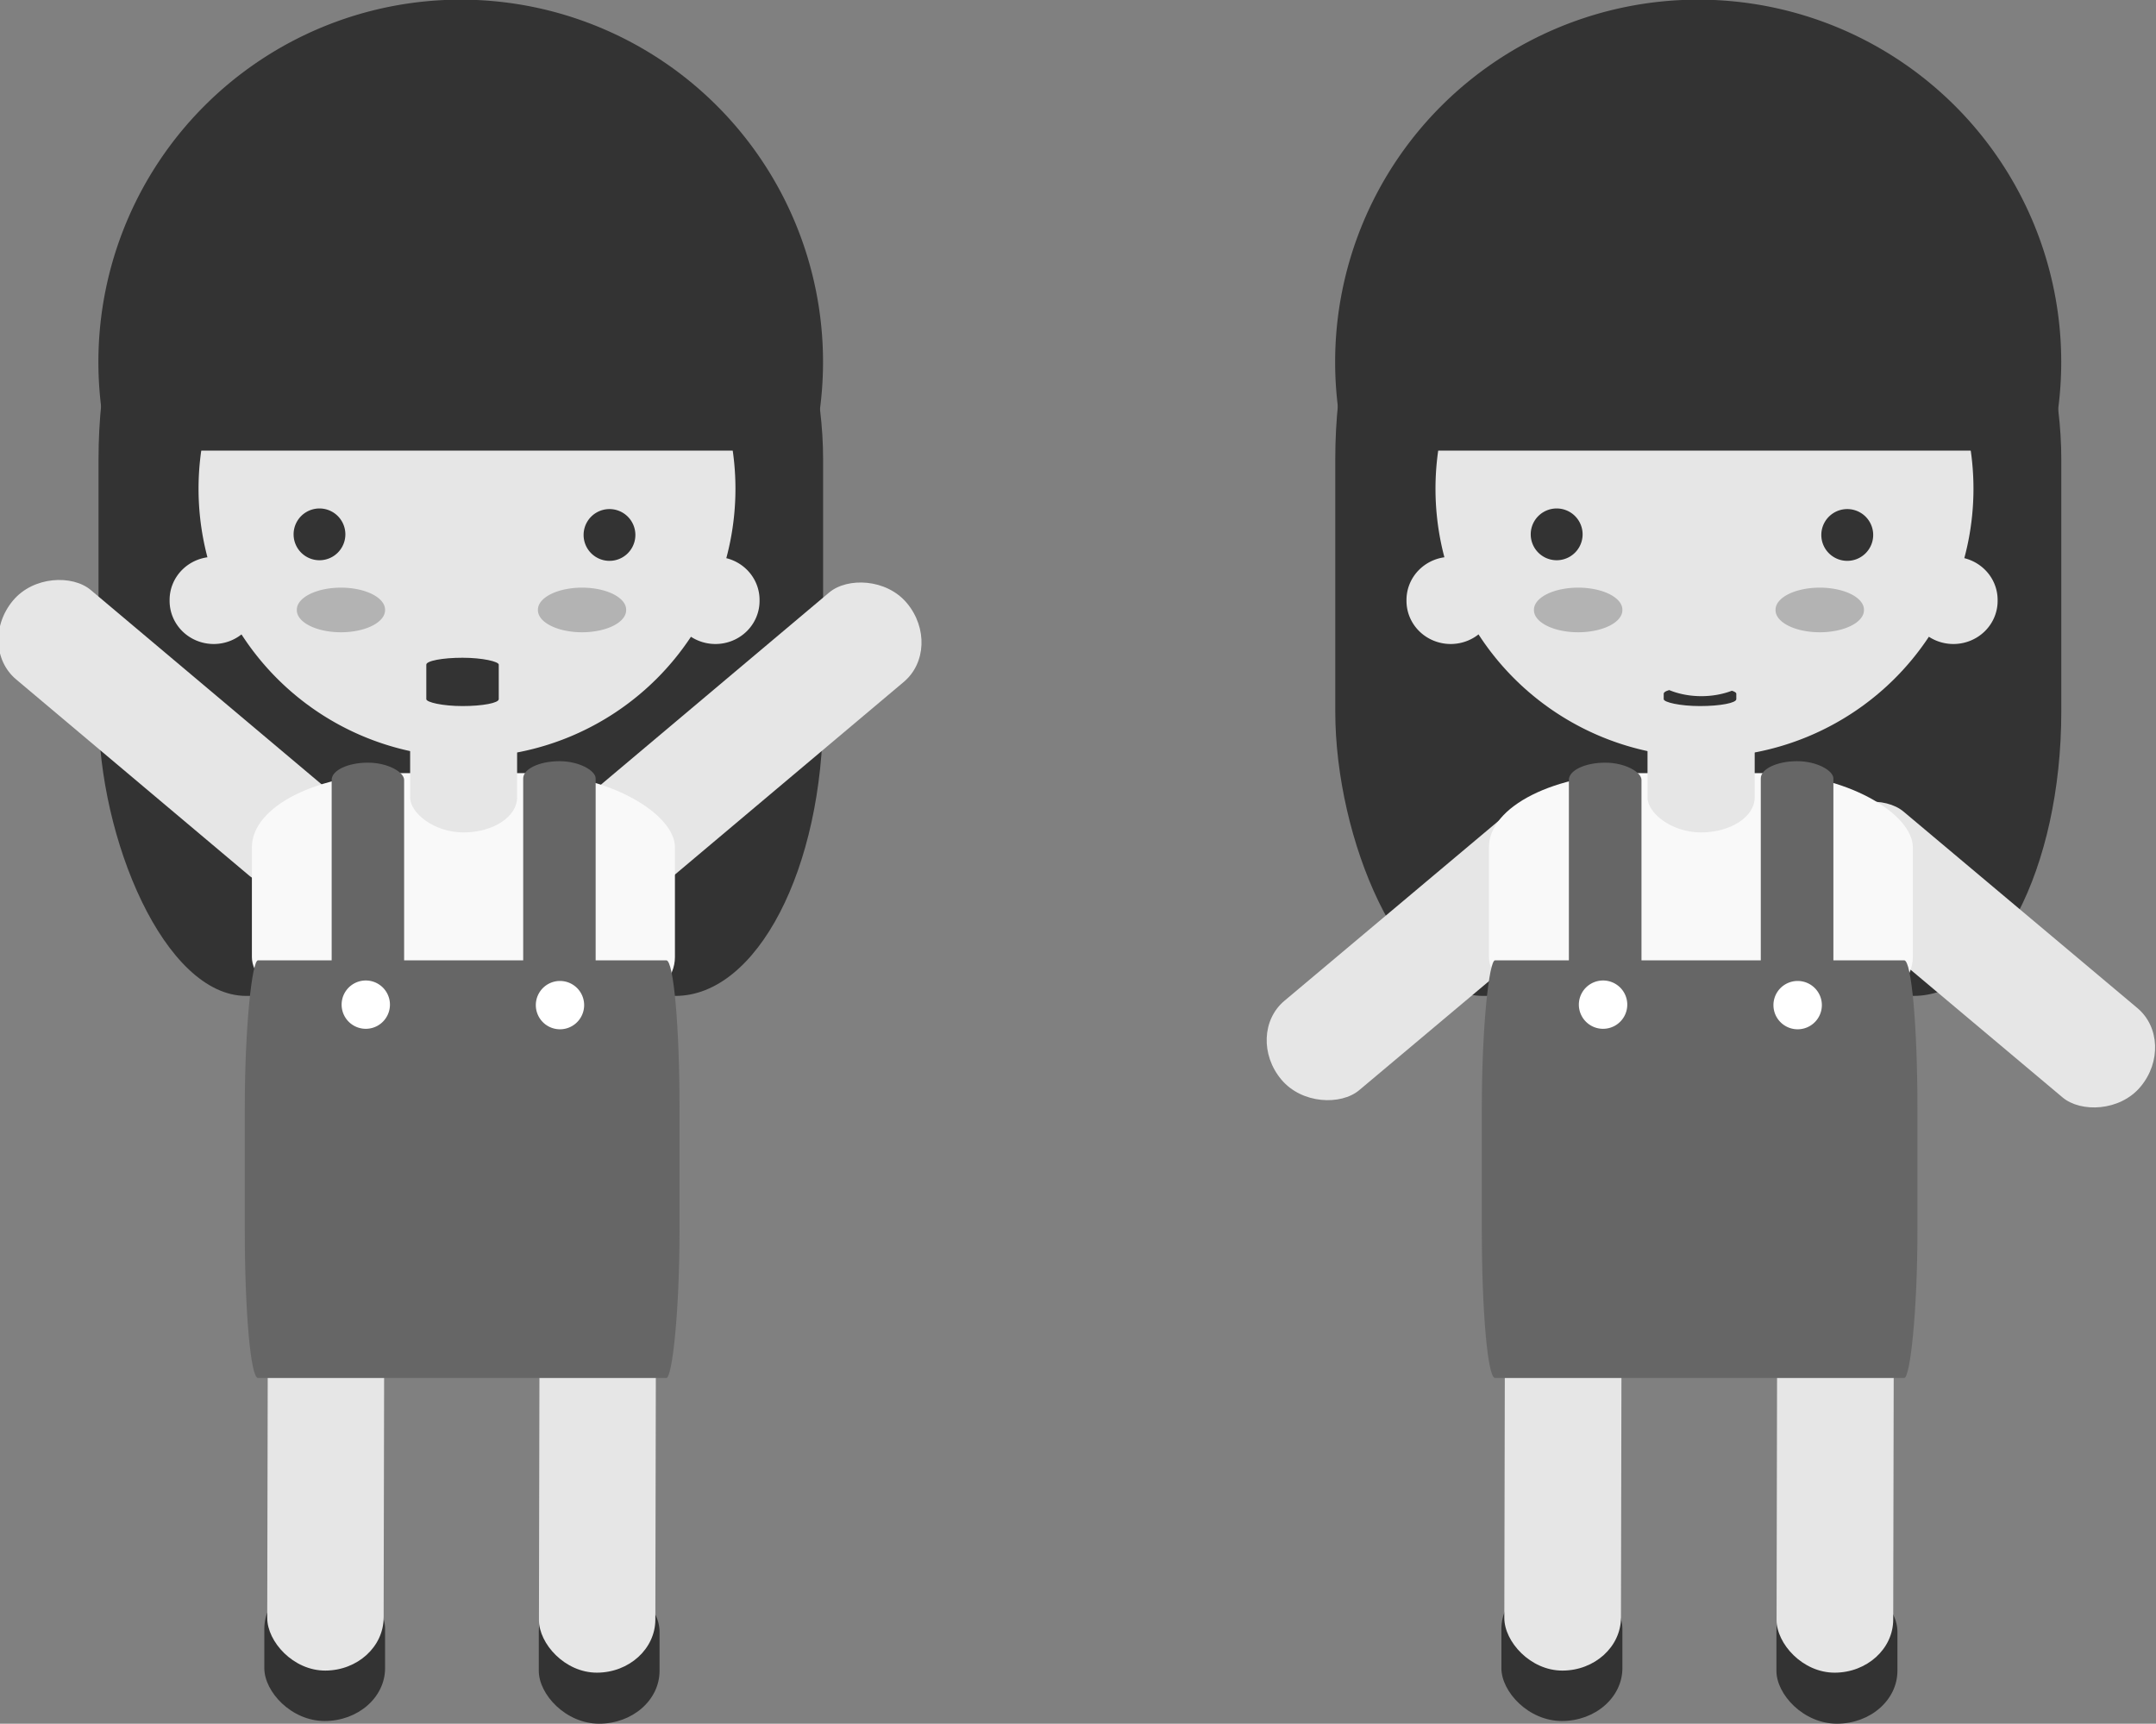 <?xml version="1.0" encoding="UTF-8" standalone="no"?>
<!-- Created with Inkscape (http://www.inkscape.org/) -->

<svg
   xmlns:dc="http://purl.org/dc/elements/1.1/"
   xmlns:cc="http://creativecommons.org/ns#"
   xmlns:rdf="http://www.w3.org/1999/02/22-rdf-syntax-ns#"
   xmlns:svg="http://www.w3.org/2000/svg"
   xmlns="http://www.w3.org/2000/svg"
   xmlns:sodipodi="http://sodipodi.sourceforge.net/DTD/sodipodi-0.dtd"
   xmlns:inkscape="http://www.inkscape.org/namespaces/inkscape"
   width="375.256"
   height="300"
   id="svg2"
   version="1.1"
   inkscape:version="0.48.4 r9939"
   sodipodi:docname="girl.svg">
  <rect width="100%" height="100%" fill="#808080" stroke="none"/>
  <defs
     id="defs4" />
  <sodipodi:namedview
     id="base"
     pagecolor="#ffffff"
     bordercolor="#666666"
     borderopacity="1.0"
     inkscape:pageopacity="0.0"
     inkscape:pageshadow="2"
     inkscape:zoom="1.4"
     inkscape:cx="287.91256"
     inkscape:cy="170.71454"
     inkscape:document-units="px"
     inkscape:current-layer="layer1"
     showgrid="true"
     showborder="false"
     inkscape:showpageshadow="false"
     fit-margin-top="0"
     fit-margin-left="0"
     fit-margin-right="0"
     fit-margin-bottom="0"
     inkscape:window-width="1280"
     inkscape:window-height="972"
     inkscape:window-x="-8"
     inkscape:window-y="-8"
     inkscape:window-maximized="1">
    <inkscape:grid
       type="xygrid"
       id="grid2987"
       empspacing="5"
       visible="true"
       enabled="true"
       snapvisiblegridlinesonly="true"
       originx="256.529px"
       originy="-114.343px" />
  </sodipodi:namedview>
  <g
     inkscape:label="Layer 1"
     inkscape:groupmode="layer"
     id="layer1"
     transform="translate(256.529,-638.02)">
    <g
       id="g3061"
       transform="matrix(0.368,0,0,0.368,-104.004,1047.172)">
      <path
         sodipodi:nodetypes="aasccaaaaa"
         inkscape:connector-curvature="0"
         id="path3013"
         d="m -10.577,875.291 c -22.52,24.575 -31.6,61.375 -32.107,94.704 -0.316,20.794 7.85,41.644 18.225,59.668 6.427,11.165 23.077,20.469 23.077,20.469 l 132.454,-0.271 c 0,0 21.2,-7.525 27.5,-16.071 12.474,-16.922 15.474,-40.44 14.286,-61.429 -1.963,-34.679 -11.13,-72.863 -34.907,-98.183 -18.36,-19.551 -47.149,-31.789 -73.969,-31.659 -27.147,0.132 -56.217,12.756 -74.558,32.77 z"
         style="fill:#4d4d4d;fill-opacity:1;fill-rule:nonzero;stroke:none" />
      <path
         sodipodi:nodetypes="cacaaaccac"
         inkscape:connector-curvature="0"
         id="path2985"
         d="m 0,1007.362 c 3.524,10.073 11.476,18.579 20,25 13.617,10.258 47.202,19.69 47.202,19.69 0,0 33.947,-9.439 47.798,-19.69 8.773,-6.493 17.47,-14.907 20.773,-25.31 8.061,-25.384 1.279,-54.008 -5.773,-79.69 -4.934,-17.969 -25,-50 -25,-50 l -75,0 c 0,0 -20.155,32.007 -25,50 -6.947,25.8 -12.088,58.049 -5,80 z"
         style="fill:#e6e6e6;fill-opacity:1;fill-rule:nonzero;stroke:none" />
      <path
         sodipodi:nodetypes="aaaaaaaa"
         inkscape:connector-curvature="0"
         id="path2989"
         d="m 14.949,961.579 c -1.771,5.081 5.543,9.562 9.819,11.667 3.024,1.488 6.795,1.488 9.819,0 4.276,-2.105 11.59,-6.586 9.819,-11.667 -0.626,-1.796 -3.317,-0.447 -4.909,0 -3.561,0.999 -6.16,5.833 -9.819,5.833 -3.659,0 -6.258,-4.834 -9.819,-5.833 -1.593,-0.447 -4.283,-1.796 -4.909,0 z"
         style="fill:#4d4d4d;fill-opacity:1;fill-rule:nonzero;stroke:none" />
      <path
         sodipodi:nodetypes="aaaaaaaa"
         inkscape:connector-curvature="0"
         id="path2989-1"
         d="m 86.55,961.579 c -1.771,5.081 5.543,9.562 9.819,11.667 3.024,1.488 6.795,1.488 9.819,0 4.276,-2.105 11.59,-6.586 9.819,-11.667 -0.626,-1.796 -3.317,-0.447 -4.91,0 -3.561,0.999 -6.16,5.833 -9.819,5.833 -3.659,0 -6.258,-4.834 -9.819,-5.833 -1.593,-0.447 -4.283,-1.796 -4.909,0 z"
         style="fill:#4d4d4d;fill-opacity:1;fill-rule:nonzero;stroke:none" />
      <path
         sodipodi:nodetypes="aaaaaaaa"
         inkscape:connector-curvature="0"
         id="path3009"
         d="m 52.642,1017.35 c 0.597,-3.679 6.287,-5.323 10,-5 2.066,0.179 2.927,3.7 5,3.7 2.073,0 2.934,-3.52 5,-3.7 3.713,-0.323 9.403,1.321 10,5 0.755,4.653 -5.645,8.196 -10,10 -3.08,1.276 -6.92,1.276 -10,0 -4.355,-1.804 -10.755,-5.347 -10,-10 z"
         style="fill:#4d4d4d;fill-opacity:1;fill-rule:nonzero;stroke:none" />
      <path
         sodipodi:nodetypes="csscccccc"
         inkscape:connector-curvature="0"
         id="path3011"
         d="m -9.643,962.005 c 0,0 25.883,-22.551 39.643,-26.786 22.301,-6.864 47.755,-7.043 70,0 14.988,4.745 39.643,23.571 39.643,23.571 l -5.357,-63.571 -31.429,-30 -75.714,-2.857 -35.714,44.286 z"
         style="fill:#4d4d4d;fill-opacity:1;fill-rule:nonzero;stroke:none" />
      <path
         sodipodi:nodetypes="asssaassscca"
         inkscape:connector-curvature="0"
         id="path3019"
         d="M 50,1058.341 C 8.502,1074.984 -23.968,1037.137 -68.586,995.663 -113.622,953.802 -150.256,850.466 -160,858.341 c -18.989,15.346 24.683,112.072 58.838,155.858 61.634,79.015 79.652,60.879 97.223,105.305 14.305,36.167 4.55,77.953 0.909,116.675 -13.169,140.047 -115.376,298.605 -81.894,413.972 19.8,68.225 89.866,-370.009 165.737,-372.556 77.284,-2.594 -34.673,153.389 -30.336,29.648 5.02,-143.243 13.666,-50.349 18.118,-76.013 C 82.791,1156.83 76.345,1032.77 55,1043.341 c -4.276,3.082 -0.108,13.038 -5,15 z"
         style="fill:#e6e6e6;fill-opacity:1;fill-rule:nonzero;stroke:none" />
      <path
         sodipodi:nodetypes="asssaassscca"
         inkscape:connector-curvature="0"
         id="path3019-4"
         d="m 86.026,1058.341 c 41.383,16.927 73.968,-21.204 118.586,-62.678 45.035,-41.861 81.669,-145.197 91.414,-137.322 18.989,15.346 -24.683,112.072 -58.838,155.858 -61.634,79.015 -79.652,60.879 -97.223,105.305 -14.305,36.167 -4.55,77.953 -0.909,116.675 13.169,140.047 115.376,298.605 81.894,413.972 -19.8,68.225 -89.866,-370.009 -165.737,-372.556 -77.284,-2.594 34.673,153.389 30.336,29.648 -5.02,-143.243 -13.666,-50.349 -18.118,-76.013 -14.197,-74.4 -16.679,-207.031 13.594,-188.603 4.276,3.082 -0.088,13.633 5,15.714 z"
         style="fill:#e6e6e6;fill-opacity:1;fill-rule:nonzero;stroke:none" />
      <path
         sodipodi:nodetypes="csscssccssccssc"
         inkscape:connector-curvature="0"
         id="path3021"
         d="m -112.127,1270.555 c 0,0 55.818,74.121 96.975,89.904 61.943,23.753 138.044,23.151 199,-3.03 40.693,-17.479 92.934,-94.954 92.934,-94.954 0,0 -95.873,-5.948 -123.491,-39.143 -23.059,-27.715 -4.289,-72.442 -13.385,-107.329 -5.02,-19.256 -22.476,-55.306 -22.476,-55.306 l -25.759,-1.515 c 0,0 22.334,44.91 9.091,60.356 -14.41,16.808 -51.807,16.886 -66.418,0.253 -13.396,-15.25 8.081,-60.357 8.081,-60.357 l -24.749,2.778 c 0,0 -16.924,34.999 -21.168,53.797 -7.823,34.651 12.622,76.949 -7.369,106.313 -21.042,30.906 -101.268,48.235 -101.268,48.235 z"
         style="fill:#4d4d4d;fill-opacity:1;fill-rule:nonzero;stroke:none" />
    </g>
    <g
       id="g3329">
      <g
         id="g3044">
        <path
           sodipodi:type="arc"
           style="fill:#333333;fill-opacity:1;fill-rule:nonzero;stroke:none"
           id="path3349"
           sodipodi:cx="27.10717"
           sodipodi:cy="-722.49994"
           sodipodi:rx="62.5"
           sodipodi:ry="62.5"
           d="m 89.607,-722.5 a 62.5,62.5 0 1 1 -125,0 62.5,62.5 0 1 1 125,0 z"
           transform="matrix(1.009,0,0,1.009,-203.692,1430.025)" />
        <rect
           style="fill:#333333;fill-opacity:1;fill-rule:nonzero;stroke:none"
           id="rect3345"
           width="126.114"
           height="142.93"
           x="-239.38"
           y="668.423"
           rx="25.7"
           ry="49.5" />
        <path
           sodipodi:type="arc"
           style="fill:#e6e6e6;fill-opacity:1;fill-rule:nonzero;stroke:none"
           id="path3072"
           sodipodi:cx="-2.0203052"
           sodipodi:cy="-677.82764"
           sodipodi:rx="55.558392"
           sodipodi:ry="55.558392"
           d="m 53.538,-677.828 a 55.558,55.558 0 1 1 -111.117,0 55.558,55.558 0 1 1 111.117,0 z"
           transform="matrix(0.841,0,0,0.841,-173.548,1293.135)" />
        <rect
           style="fill:#333333;fill-opacity:1;fill-rule:nonzero;stroke:none"
           id="rect3076"
           width="103.614"
           height="40.766"
           x="-227.903"
           y="675.682" />
        <path
           sodipodi:type="arc"
           style="fill:#333333;fill-opacity:1;fill-rule:nonzero;stroke:none"
           id="path3078"
           sodipodi:cx="-27.5"
           sodipodi:cy="-666.42859"
           sodipodi:rx="5.3571429"
           sodipodi:ry="5.3571429"
           d="m -22.143,-666.429 a 5.357,5.357 0 1 1 -10.714,0 5.357,5.357 0 1 1 10.714,0 z"
           transform="matrix(0.841,0,0,0.841,-177.795,1291.488)" />
        <path
           transform="matrix(0.841,0,0,0.841,-127.319,1291.594)"
           sodipodi:type="arc"
           style="fill:#333333;fill-opacity:1;fill-rule:nonzero;stroke:none"
           id="path3078-0"
           sodipodi:cx="-27.5"
           sodipodi:cy="-666.42859"
           sodipodi:rx="5.3571429"
           sodipodi:ry="5.3571429"
           d="m -22.143,-666.429 a 5.357,5.357 0 1 1 -10.714,0 5.357,5.357 0 1 1 10.714,0 z" />
        <rect
           style="fill:#e6e6e6;fill-opacity:1;fill-rule:nonzero;stroke:none"
           id="rect3172"
           width="67.558"
           height="76.569"
           x="-209.654"
           y="773.136"
           ry="25.7"
           rx="25.7" />
        <rect
           style="fill:#e6e6e6;fill-opacity:1;fill-rule:nonzero;stroke:none"
           id="rect3176-2-7"
           width="20.26"
           height="71.466"
           x="-741.7"
           y="280.601"
           rx="25.7"
           ry="9.2"
           transform="matrix(0.641,-0.768,0.765,0.644,0,0)" />
        <rect
           style="fill:#e6e6e6;fill-opacity:1;fill-rule:nonzero;stroke:none"
           id="rect3176-2"
           width="20.26"
           height="71.466"
           x="-514.811"
           y="551.862"
           rx="25.7"
           ry="9.2"
           transform="matrix(-0.641,-0.768,-0.765,0.644,0,0)" />
        <rect
           style="fill:#f9f9f9;fill-opacity:1;fill-rule:nonzero;stroke:none"
           id="rect3252"
           width="73.632"
           height="44.905"
           x="-212.687"
           y="772.582"
           rx="25.7"
           ry="12.9" />
        <rect
           style="fill:#333333;fill-opacity:1;fill-rule:nonzero;stroke:none"
           id="rect3301"
           width="21.019"
           height="25.223"
           x="-210.524"
           y="912.329"
           rx="25.7"
           ry="9.2" />
        <rect
           style="fill:#e6e6e6;fill-opacity:1;fill-rule:nonzero;stroke:none"
           id="rect3176-4"
           width="20.26"
           height="104.712"
           x="-208.178"
           y="823.471"
           rx="25.7"
           ry="9.2"
           transform="matrix(1,-0.003,-0.002,1,0,0)" />
        <rect
           style="fill:#333333;fill-opacity:1;fill-rule:nonzero;stroke:none"
           id="rect3301-1"
           width="21.019"
           height="25.223"
           x="-162.751"
           y="912.797"
           rx="25.7"
           ry="9.2" />
        <rect
           style="fill:#e6e6e6;fill-opacity:1;fill-rule:nonzero;stroke:none"
           id="rect3176-4-5"
           width="20.26"
           height="104.774"
           x="-160.885"
           y="823.913"
           rx="25.7"
           ry="9.2"
           transform="matrix(1,-0.003,-0.002,1,0,0)" />
        <rect
           style="fill:#666666;fill-opacity:1;fill-rule:nonzero;stroke:none"
           id="rect3250"
           width="72.696"
           height="75.669"
           x="-877.858"
           y="-213.924"
           rx="25.7"
           ry="2.3"
           transform="matrix(0,-1,1,0,0,0)" />
        <rect
           style="fill:#e6e6e6;fill-opacity:1;fill-rule:nonzero;stroke:none"
           id="rect3174"
           width="18.619"
           height="21.35"
           x="-185.143"
           y="761.549"
           rx="25.7"
           ry="6.1" />
        <rect
           style="fill:#666666;fill-opacity:1;fill-rule:nonzero;stroke:none"
           id="rect3254"
           width="12.611"
           height="42.038"
           x="-198.801"
           y="770.757"
           rx="25.7"
           ry="3" />
        <rect
           style="fill:#666666;fill-opacity:1;fill-rule:nonzero;stroke:none"
           id="rect3254-7"
           width="12.611"
           height="42.038"
           x="-165.466"
           y="770.502"
           rx="25.7"
           ry="3" />
        <path
           sodipodi:type="arc"
           style="fill:#ffffff;fill-opacity:1;fill-rule:nonzero;stroke:none"
           id="path3281"
           sodipodi:cx="-15.39283"
           sodipodi:cy="-564.99994"
           sodipodi:rx="5"
           sodipodi:ry="5"
           d="m -10.393,-565 a 5,5 0 1 1 -10,0 5,5 0 1 1 10,0 z"
           transform="matrix(0.841,0,0,0.841,-179.918,1288.039)" />
        <path
           sodipodi:type="arc"
           style="fill:#ffffff;fill-opacity:1;fill-rule:nonzero;stroke:none"
           id="path3281-1"
           sodipodi:cx="-15.39283"
           sodipodi:cy="-564.99994"
           sodipodi:rx="5"
           sodipodi:ry="5"
           d="m -10.393,-565 a 5,5 0 1 1 -10,0 5,5 0 1 1 10,0 z"
           transform="matrix(0.841,0,0,0.841,-146.117,1288.122)" />
        <rect
           style="fill:#333333;fill-opacity:1;fill-rule:nonzero;stroke:none"
           id="rect3343"
           width="12.611"
           height="8.408"
           x="-182.329"
           y="752.499"
           rx="25.7"
           ry="1.2" />
        <path
           sodipodi:type="arc"
           style="fill:#b3b3b3;fill-opacity:1;fill-rule:nonzero;stroke:none"
           id="path3395"
           sodipodi:cx="48.392857"
           sodipodi:cy="106.51786"
           sodipodi:rx="7.6785712"
           sodipodi:ry="3.8392856"
           d="m 56.071,106.518 a 7.679,3.839 0 1 1 -15.357,0 7.679,3.839 0 1 1 15.357,0 z"
           transform="translate(-245.58,637.662)" />
        <path
           transform="translate(-203.616,637.662)"
           sodipodi:type="arc"
           style="fill:#b3b3b3;fill-opacity:1;fill-rule:nonzero;stroke:none"
           id="path3395-2"
           sodipodi:cx="48.392857"
           sodipodi:cy="106.51786"
           sodipodi:rx="7.6785712"
           sodipodi:ry="3.8392856"
           d="m 56.071,106.518 a 7.679,3.839 0 1 1 -15.357,0 7.679,3.839 0 1 1 15.357,0 z" />
        <path
           sodipodi:type="arc"
           style="fill:#e6e6e6;fill-opacity:1;fill-rule:nonzero;stroke:none"
           id="path3433"
           sodipodi:cx="38.392857"
           sodipodi:cy="61.42857"
           sodipodi:rx="7.6785712"
           sodipodi:ry="8.5714283"
           d="m 46.071,61.429 a 7.679,8.571 0 1 1 -15.357,0 7.679,8.571 0 1 1 15.357,0 z"
           transform="matrix(1,0,0,0.875,-257.723,688.77)" />
        <path
           sodipodi:type="arc"
           style="fill:#e6e6e6;fill-opacity:1;fill-rule:nonzero;stroke:none"
           id="path3433-6"
           sodipodi:cx="38.392857"
           sodipodi:cy="61.42857"
           sodipodi:rx="7.6785712"
           sodipodi:ry="8.5714283"
           d="m 46.071,61.429 a 7.679,8.571 0 1 1 -15.357,0 7.679,8.571 0 1 1 15.357,0 z"
           transform="matrix(1,0,0,0.875,-170.398,688.77)" />
      </g>
      <g
         transform="matrix(1.002,0,0,1,0.058,0)"
         id="g3193">
        <path
           sodipodi:type="arc"
           style="fill:#333333;fill-opacity:1;fill-rule:nonzero;stroke:none"
           id="path3349-7"
           sodipodi:cx="27.10717"
           sodipodi:cy="-722.49994"
           sodipodi:rx="62.5"
           sodipodi:ry="62.5"
           d="m 89.607,-722.5 a 62.5,62.5 0 1 1 -125,0 62.5,62.5 0 1 1 125,0 z"
           transform="matrix(1.009,0,0,1.009,11.556,1430.025)" />
        <rect
           style="fill:#333333;fill-opacity:1;fill-rule:nonzero;stroke:none"
           id="rect3345-4"
           width="126.114"
           height="142.93"
           x="-24.132"
           y="668.423"
           rx="25.659"
           ry="49.5" />
        <path
           sodipodi:type="arc"
           style="fill:#e6e6e6;fill-opacity:1;fill-rule:nonzero;stroke:none"
           id="path3072-0"
           sodipodi:cx="-2.0203052"
           sodipodi:cy="-677.82764"
           sodipodi:rx="55.558392"
           sodipodi:ry="55.558392"
           d="m 53.538,-677.828 a 55.558,55.558 0 1 1 -111.117,0 55.558,55.558 0 1 1 111.117,0 z"
           transform="matrix(0.841,0,0,0.841,41.7,1293.135)" />
        <rect
           style="fill:#333333;fill-opacity:1;fill-rule:nonzero;stroke:none"
           id="rect3076-9"
           width="103.614"
           height="40.766"
           x="-12.655"
           y="675.682" />
        <path
           sodipodi:type="arc"
           style="fill:#333333;fill-opacity:1;fill-rule:nonzero;stroke:none"
           id="path3078-4"
           sodipodi:cx="-27.5"
           sodipodi:cy="-666.42859"
           sodipodi:rx="5.3571429"
           sodipodi:ry="5.3571429"
           d="m -22.143,-666.429 a 5.357,5.357 0 1 1 -10.714,0 5.357,5.357 0 1 1 10.714,0 z"
           transform="matrix(0.841,0,0,0.841,37.453,1291.488)" />
        <path
           transform="matrix(0.841,0,0,0.841,87.929,1291.594)"
           sodipodi:type="arc"
           style="fill:#333333;fill-opacity:1;fill-rule:nonzero;stroke:none"
           id="path3078-0-8"
           sodipodi:cx="-27.5"
           sodipodi:cy="-666.42859"
           sodipodi:rx="5.3571429"
           sodipodi:ry="5.3571429"
           d="m -22.143,-666.429 a 5.357,5.357 0 1 1 -10.714,0 5.357,5.357 0 1 1 10.714,0 z" />
        <rect
           style="fill:#e6e6e6;fill-opacity:1;fill-rule:nonzero;stroke:none"
           id="rect3172-8"
           width="67.558"
           height="76.569"
           x="5.594"
           y="773.136"
           ry="25.7"
           rx="25.659" />
        <rect
           style="fill:#e6e6e6;fill-opacity:1;fill-rule:nonzero;stroke:none"
           id="rect3176-2-7-2"
           width="20.26"
           height="71.466"
           x="-568.199"
           y="547.436"
           rx="25.683"
           ry="9.191"
           transform="matrix(0.641,-0.768,0.765,0.644,0,0)" />
        <rect
           style="fill:#e6e6e6;fill-opacity:1;fill-rule:nonzero;stroke:none"
           id="rect3176-2-4"
           width="20.26"
           height="71.466"
           x="-620.172"
           y="483.494"
           rx="25.683"
           ry="9.191"
           transform="matrix(-0.641,-0.768,-0.765,0.644,0,0)" />
        <rect
           style="fill:#f9f9f9;fill-opacity:1;fill-rule:nonzero;stroke:none"
           id="rect3252-5"
           width="73.632"
           height="44.905"
           x="2.561"
           y="772.582"
           rx="25.659"
           ry="12.9" />
        <rect
           style="fill:#333333;fill-opacity:1;fill-rule:nonzero;stroke:none"
           id="rect3301-5"
           width="21.019"
           height="25.223"
           x="4.724"
           y="912.329"
           rx="25.659"
           ry="9.2" />
        <rect
           style="fill:#e6e6e6;fill-opacity:1;fill-rule:nonzero;stroke:none"
           id="rect3176-4-1"
           width="20.26"
           height="104.712"
           x="7.072"
           y="824.118"
           rx="25.659"
           ry="9.2"
           transform="matrix(1,-0.003,-0.002,1,0,0)" />
        <rect
           style="fill:#333333;fill-opacity:1;fill-rule:nonzero;stroke:none"
           id="rect3301-1-7"
           width="21.019"
           height="25.223"
           x="52.497"
           y="912.797"
           rx="25.659"
           ry="9.2" />
        <rect
           style="fill:#e6e6e6;fill-opacity:1;fill-rule:nonzero;stroke:none"
           id="rect3176-4-5-1"
           width="20.26"
           height="104.774"
           x="54.365"
           y="824.56"
           rx="25.659"
           ry="9.2"
           transform="matrix(1,-0.003,-0.002,1,0,0)" />
        <rect
           style="fill:#666666;fill-opacity:1;fill-rule:nonzero;stroke:none"
           id="rect3250-1"
           width="72.696"
           height="75.669"
           x="-877.858"
           y="1.324"
           rx="25.7"
           ry="2.296"
           transform="matrix(0,-1,1,0,0,0)" />
        <rect
           style="fill:#e6e6e6;fill-opacity:1;fill-rule:nonzero;stroke:none"
           id="rect3174-5"
           width="18.619"
           height="21.35"
           x="30.105"
           y="761.549"
           rx="25.659"
           ry="6.1" />
        <rect
           style="fill:#666666;fill-opacity:1;fill-rule:nonzero;stroke:none"
           id="rect3254-2"
           width="12.611"
           height="42.038"
           x="16.447"
           y="770.757"
           rx="25.659"
           ry="3" />
        <rect
           style="fill:#666666;fill-opacity:1;fill-rule:nonzero;stroke:none"
           id="rect3254-7-7"
           width="12.611"
           height="42.038"
           x="49.782"
           y="770.502"
           rx="25.659"
           ry="3" />
        <path
           sodipodi:type="arc"
           style="fill:#ffffff;fill-opacity:1;fill-rule:nonzero;stroke:none"
           id="path3281-6"
           sodipodi:cx="-15.39283"
           sodipodi:cy="-564.99994"
           sodipodi:rx="5"
           sodipodi:ry="5"
           d="m -10.393,-565 a 5,5 0 1 1 -10,0 5,5 0 1 1 10,0 z"
           transform="matrix(0.841,0,0,0.841,35.33,1288.039)" />
        <path
           sodipodi:type="arc"
           style="fill:#ffffff;fill-opacity:1;fill-rule:nonzero;stroke:none"
           id="path3281-1-1"
           sodipodi:cx="-15.39283"
           sodipodi:cy="-564.99994"
           sodipodi:rx="5"
           sodipodi:ry="5"
           d="m -10.393,-565 a 5,5 0 1 1 -10,0 5,5 0 1 1 10,0 z"
           transform="matrix(0.841,0,0,0.841,69.131,1288.122)" />
        <rect
           style="fill:#333333;fill-opacity:1;fill-rule:nonzero;stroke:none"
           id="rect3343-4"
           width="12.611"
           height="3.357"
           x="32.919"
           y="757.55"
           rx="25.659"
           ry="1.2" />
        <path
           sodipodi:type="arc"
           style="fill:#b3b3b3;fill-opacity:1;fill-rule:nonzero;stroke:none"
           id="path3395-23"
           sodipodi:cx="48.392857"
           sodipodi:cy="106.51786"
           sodipodi:rx="7.6785712"
           sodipodi:ry="3.8392856"
           d="m 56.071,106.518 a 7.679,3.839 0 1 1 -15.357,0 7.679,3.839 0 1 1 15.357,0 z"
           transform="translate(-30.332,637.662)" />
        <path
           transform="translate(11.632,637.662)"
           sodipodi:type="arc"
           style="fill:#b3b3b3;fill-opacity:1;fill-rule:nonzero;stroke:none"
           id="path3395-2-2"
           sodipodi:cx="48.392857"
           sodipodi:cy="106.51786"
           sodipodi:rx="7.6785712"
           sodipodi:ry="3.8392856"
           d="m 56.071,106.518 a 7.679,3.839 0 1 1 -15.357,0 7.679,3.839 0 1 1 15.357,0 z" />
        <path
           sodipodi:type="arc"
           style="fill:#e6e6e6;fill-opacity:1;fill-rule:nonzero;stroke:none"
           id="path3433-2"
           sodipodi:cx="38.392857"
           sodipodi:cy="61.42857"
           sodipodi:rx="7.6785712"
           sodipodi:ry="8.5714283"
           d="m 46.071,61.429 a 7.679,8.571 0 1 1 -15.357,0 7.679,8.571 0 1 1 15.357,0 z"
           transform="matrix(1,0,0,0.875,-42.475,688.77)" />
        <path
           sodipodi:type="arc"
           style="fill:#e6e6e6;fill-opacity:1;fill-rule:nonzero;stroke:none"
           id="path3433-6-1"
           sodipodi:cx="38.392857"
           sodipodi:cy="61.42857"
           sodipodi:rx="7.6785712"
           sodipodi:ry="8.5714283"
           d="m 46.071,61.429 a 7.679,8.571 0 1 1 -15.357,0 7.679,8.571 0 1 1 15.357,0 z"
           transform="matrix(1,0,0,0.875,44.85,688.77)" />
        <path
           sodipodi:type="arc"
           style="fill:#e6e6e6;fill-opacity:1;fill-rule:nonzero;stroke:none"
           id="path3191"
           sodipodi:cx="252.02895"
           sodipodi:cy="129.84267"
           sodipodi:rx="6.5"
           sodipodi:ry="6.5"
           d="m 258.529,129.843 a 6.5,6.5 0 1 1 -13,0 6.5,6.5 0 1 1 13,0 z"
           transform="matrix(1.57,0,0,1,-356.226,622.841)" />
      </g>
    </g>
  </g>
</svg>
